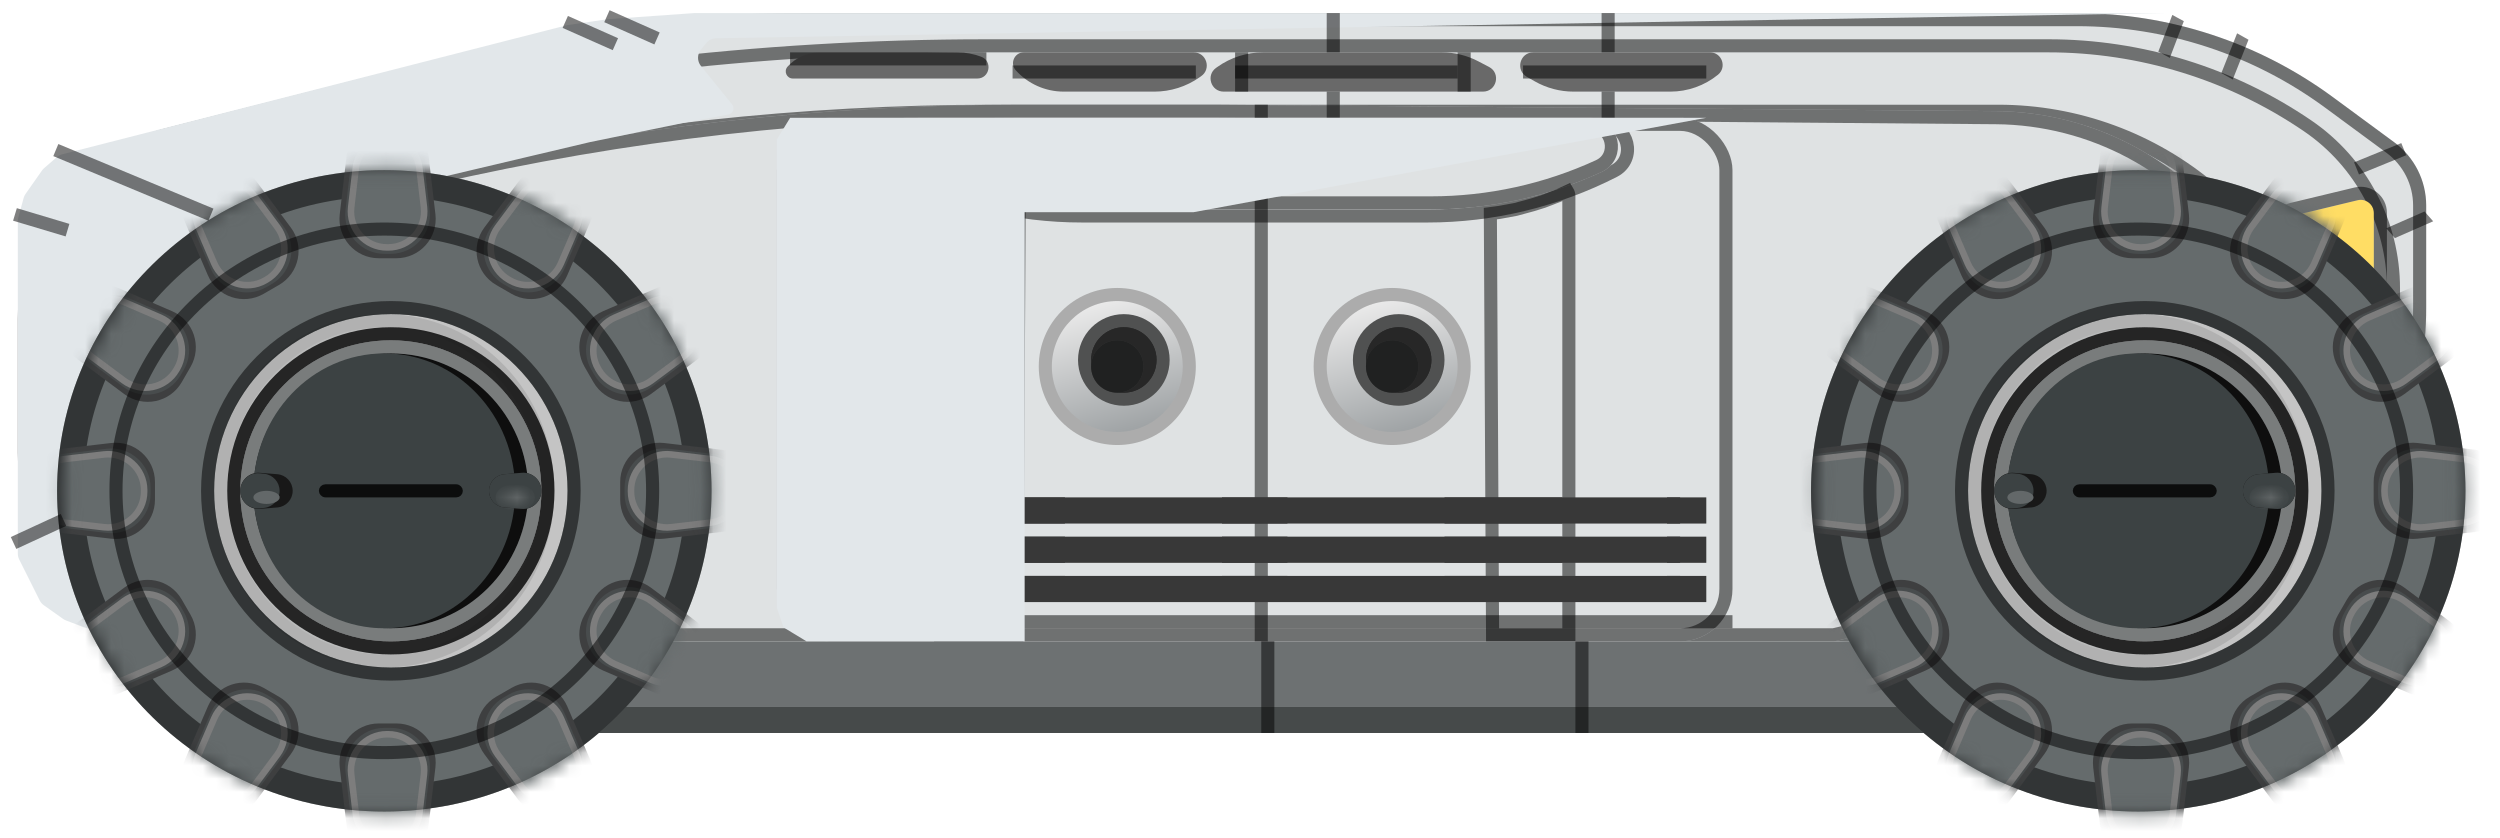 <svg width="191" height="64" viewBox="0 0 191 64" fill="none" xmlns="http://www.w3.org/2000/svg">
<path d="M1.361 24.337C1.361 17.473 6.02 11.485 12.673 9.798L33.808 4.437C42.808 2.155 52.057 1 61.342 1H93.361H158.675C165.713 1 172.568 3.251 178.236 7.423L182.917 10.868C184.454 11.999 185.361 13.793 185.361 15.7V23.483C185.361 37.106 175.726 48.827 162.361 51.463V51.463L155.845 56H93.361H42.548L24.361 51.463L13.458 49.312C6.428 47.925 1.361 41.761 1.361 34.596V24.337Z" fill="#DFE2E3"/>
<path d="M162.264 50.972L162.361 51.463L162.075 51.053L155.688 55.5H93.361H42.609L24.482 50.978L24.47 50.975L24.458 50.972L13.555 48.822C6.759 47.481 1.861 41.522 1.861 34.596V24.337C1.861 17.702 6.365 11.913 12.796 10.282L33.931 4.922C42.891 2.649 52.099 1.5 61.342 1.5H93.361H158.675C165.607 1.5 172.357 3.716 177.94 7.825L182.621 11.271C184.029 12.307 184.861 13.952 184.861 15.7V23.483C184.861 36.867 175.395 48.382 162.264 50.972Z" stroke="black" stroke-opacity="0.5"/>
<rect x="43.361" y="49" width="104" height="7" fill="#464A4A"/>
<path d="M4.361 29.285C4.361 20.211 10.574 12.316 19.395 10.184L23.568 9.175C40.537 5.073 57.932 3 75.389 3H93.861L156.481 3C163.648 3 170.65 5.158 176.573 9.194V9.194C180.82 12.087 183.361 16.893 183.361 22.032V26.185C183.361 37.435 175.351 47.092 164.294 49.171L160.986 49.793L152.137 54H93.861H41.313L26.736 49.793L20.381 48.598C11.091 46.851 4.361 38.738 4.361 29.285V29.285Z" fill="#DFE2E3"/>
<path d="M160.893 49.301L160.83 49.313L160.771 49.341L152.024 53.5H93.861H41.384L26.875 49.312L26.852 49.306L26.828 49.301L20.473 48.107C11.42 46.404 4.861 38.497 4.861 29.285C4.861 20.441 10.916 12.748 19.512 10.67L23.686 9.661C40.616 5.568 57.972 3.5 75.389 3.5H93.861H156.481C163.548 3.5 170.451 5.628 176.292 9.607C180.402 12.407 182.861 17.058 182.861 22.032V26.185C182.861 37.195 175.022 46.645 164.201 48.679L160.893 49.301Z" stroke="black" stroke-opacity="0.5"/>
<rect x="43.361" y="49" width="104" height="5" fill="#6D7172"/>
<path d="M14.361 29.448C14.361 22.001 19.541 15.556 26.814 13.955L32.407 12.724C46.667 9.584 61.227 8 75.829 8H93.361H152.674C158.767 8 164.662 10.164 169.308 14.107V14.107C171.245 15.75 172.361 18.161 172.361 20.7V26.084C172.361 35.536 165.831 43.734 156.619 45.848L142.883 49H93.361H45.489L26.857 44.951C19.563 43.366 14.361 36.912 14.361 29.448V29.448Z" fill="#DFE2E3"/>
<path d="M171.861 20.7V26.084C171.861 35.303 165.492 43.299 156.507 45.361L142.827 48.5H93.361H45.543L26.963 44.462C19.899 42.928 14.861 36.677 14.861 29.448C14.861 22.236 19.878 15.994 26.922 14.443L32.515 13.212C46.74 10.08 61.263 8.5 75.829 8.5H93.361H152.674C158.649 8.5 164.429 10.622 168.985 14.488C170.809 16.036 171.861 18.308 171.861 20.7Z" stroke="black" stroke-opacity="0.5"/>
<path d="M17.361 29.448C17.361 21.984 22.513 15.509 29.786 13.833L32.992 13.094C47.68 9.709 62.705 8 77.778 8H92.83L152.487 8.491C159.986 8.553 166.975 12.296 171.183 18.503V18.503C171.297 18.673 171.346 18.879 171.32 19.082L170.273 27.109C169.084 36.219 162.4 43.653 153.466 45.799L140.139 49H92.83H47.098L29.83 45.072C22.536 43.413 17.361 36.928 17.361 29.448V29.448Z" fill="#DFE2E3"/>
<path d="M170.824 19.017L169.777 27.044C168.615 35.949 162.082 43.215 153.349 45.313L140.08 48.5H92.83H47.154L29.941 44.585C22.875 42.977 17.861 36.694 17.861 29.448C17.861 22.217 22.852 15.944 29.898 14.32L33.105 13.582C47.756 10.205 62.743 8.5 77.778 8.5H92.828H92.83L152.483 8.991C159.818 9.051 166.654 12.712 170.769 18.784C170.815 18.852 170.835 18.935 170.824 19.017Z" stroke="black" stroke-opacity="0.5"/>
<path d="M180.127 15.297L175.228 16.476C174.441 16.665 174.193 17.661 174.799 18.197L179.698 22.53C180.344 23.101 181.361 22.642 181.361 21.781L181.361 16.269C181.361 15.622 180.756 15.146 180.127 15.297Z" fill="#FFDD64"/>
<path d="M180.01 14.811L175.111 15.989C173.931 16.273 173.559 17.768 174.468 18.572L179.367 22.904C180.335 23.761 181.861 23.073 181.861 21.781L181.861 16.269C181.861 15.299 180.953 14.584 180.01 14.811Z" stroke="black" stroke-opacity="0.5"/>
<path d="M55.928 7.975L53.553 5.044C53.254 4.676 53.255 4.148 53.556 3.781L53.96 3.288C54.146 3.061 54.423 2.927 54.716 2.922L165.361 1L53.039 1L46.429 1.466L43.354 1.917L4.755 11.786C4.604 11.825 4.465 11.898 4.347 12L3.37 12.847C3.309 12.901 3.254 12.961 3.207 13.028L1.952 14.815C1.885 14.91 1.836 15.016 1.805 15.127L1.396 16.635C1.373 16.72 1.361 16.808 1.361 16.897V34.453V42.294C1.361 42.45 1.397 42.603 1.466 42.742L3.032 45.872C3.106 46.019 3.214 46.145 3.348 46.24L4.823 47.286C4.892 47.334 4.967 47.374 5.046 47.404L6.439 47.935C6.552 47.978 6.673 48 6.794 48H7.591C7.915 48 8.22 47.843 8.407 47.578L32.04 14.195C32.181 13.997 32.389 13.856 32.626 13.8L45.083 10.855L52.478 9.339L55.643 8.748C55.87 8.706 56.035 8.508 56.035 8.277C56.035 8.167 55.997 8.06 55.928 7.975Z" fill="#E2E7EA" style="mix-blend-mode:multiply"/>
<ellipse cx="29.361" cy="37.5" rx="25" ry="24.5" fill="#656B6C"/>
<path d="M53.361 37.5C53.361 50.46 42.635 61 29.361 61C16.087 61 5.361 50.46 5.361 37.5C5.361 24.54 16.087 14 29.361 14C42.635 14 53.361 24.54 53.361 37.5Z" stroke="black" stroke-opacity="0.5" stroke-width="2"/>
<mask id="mask0_81_430" style="mask-type:alpha" maskUnits="userSpaceOnUse" x="4" y="12" width="51" height="51">
<circle cx="29.611" cy="37.501" r="24.284" fill="#4E4F50" stroke="black"/>
</mask>
<g mask="url(#mask0_81_430)">
<path d="M26.465 12.028C26.642 10.516 27.923 9.377 29.445 9.377H29.777C31.299 9.377 32.579 10.516 32.757 12.028L33.267 16.381C33.475 18.164 32.082 19.73 30.287 19.73H28.935C27.139 19.73 25.746 18.164 25.955 16.381L26.465 12.028Z" fill="#3E3F40"/>
<path d="M26.789 12.674C26.957 11.243 28.17 10.164 29.611 10.164V10.164C31.052 10.164 32.264 11.243 32.432 12.674L32.827 16.044C33.036 17.827 31.643 19.393 29.848 19.393H29.374C27.579 19.393 26.186 17.827 26.394 16.044L26.789 12.674Z" fill="#484C4D"/>
<path d="M32.037 12.813L32.391 15.833C32.583 17.468 31.305 18.903 29.66 18.903H29.562C27.916 18.903 26.639 17.468 26.831 15.833L27.185 12.813C27.329 11.582 28.372 10.655 29.611 10.655C30.85 10.655 31.893 11.582 32.037 12.813Z" fill="#656B6C" stroke="#7D7D7D" stroke-width="0.5"/>
<path d="M32.756 62.974C32.579 64.485 31.299 65.624 29.777 65.624H29.445C27.923 65.624 26.642 64.485 26.465 62.974L25.955 58.621C25.746 56.838 27.139 55.272 28.934 55.272H30.287C32.082 55.272 33.475 56.838 33.267 58.621L32.756 62.974Z" fill="#3E3F40"/>
<path d="M32.432 62.327C32.264 63.758 31.052 64.837 29.611 64.837V64.837C28.17 64.837 26.957 63.758 26.789 62.327L26.394 58.957C26.185 57.174 27.579 55.608 29.374 55.608H29.847C31.643 55.608 33.036 57.174 32.827 58.957L32.432 62.327Z" fill="#484C4D"/>
<path d="M27.185 62.188L26.831 59.168C26.639 57.534 27.916 56.098 29.562 56.098H29.66C31.305 56.098 32.583 57.534 32.391 59.168L32.037 62.188C31.893 63.419 30.85 64.347 29.611 64.347C28.372 64.347 27.329 63.419 27.185 62.188Z" fill="#656B6C" stroke="#7D7D7D" stroke-width="0.5"/>
<path d="M4.138 40.646C2.626 40.469 1.487 39.189 1.487 37.667L1.487 37.335C1.487 35.813 2.626 34.532 4.138 34.355L8.491 33.845C10.274 33.636 11.84 35.029 11.84 36.825L11.84 38.177C11.84 39.972 10.274 41.365 8.491 41.157L4.138 40.646Z" fill="#3E3F40"/>
<path d="M4.785 40.322C3.353 40.154 2.274 38.942 2.274 37.501V37.501C2.274 36.06 3.353 34.847 4.785 34.679L8.154 34.284C9.937 34.075 11.504 35.469 11.504 37.264L11.504 37.737C11.504 39.533 9.937 40.926 8.154 40.717L4.785 40.322Z" fill="#484C4D"/>
<path d="M4.923 35.074L7.943 34.721C9.578 34.529 11.013 35.806 11.013 37.452L11.013 37.55C11.013 39.195 9.578 40.472 7.943 40.281L4.923 39.927C3.692 39.783 2.765 38.74 2.765 37.501C2.765 36.261 3.692 35.219 4.923 35.074Z" fill="#656B6C" stroke="#7D7D7D" stroke-width="0.5"/>
<path d="M55.084 34.355C56.595 34.532 57.735 35.813 57.735 37.335L57.735 37.667C57.735 39.188 56.595 40.469 55.084 40.646L50.731 41.157C48.948 41.365 47.382 39.972 47.382 38.177L47.382 36.825C47.382 35.029 48.948 33.636 50.731 33.845L55.084 34.355Z" fill="#3E3F40"/>
<path d="M54.437 34.679C55.868 34.847 56.947 36.06 56.947 37.501V37.501C56.947 38.942 55.868 40.154 54.437 40.322L51.067 40.717C49.284 40.926 47.718 39.533 47.718 37.737L47.718 37.264C47.718 35.469 49.284 34.075 51.067 34.284L54.437 34.679Z" fill="#484C4D"/>
<path d="M54.298 39.927L51.278 40.281C49.644 40.472 48.208 39.195 48.208 37.55L48.208 37.452C48.208 35.806 49.644 34.529 51.278 34.721L54.298 35.074C55.529 35.219 56.457 36.261 56.457 37.501C56.457 38.74 55.529 39.783 54.298 39.927Z" fill="#656B6C" stroke="#7D7D7D" stroke-width="0.5"/>
<path d="M14.15 17.013C13.548 15.616 14.087 13.989 15.405 13.228L15.693 13.062C17.011 12.301 18.689 12.647 19.599 13.868L22.217 17.382C23.289 18.822 22.866 20.875 21.311 21.773L20.14 22.449C18.585 23.346 16.595 22.687 15.885 21.038L14.15 17.013Z" fill="#3E3F40"/>
<path d="M14.754 17.411C14.184 16.088 14.695 14.547 15.943 13.827V13.827C17.191 13.106 18.78 13.434 19.641 14.59L21.668 17.311C22.741 18.75 22.317 20.803 20.762 21.701L20.352 21.938C18.797 22.835 16.808 22.176 16.097 20.527L14.754 17.411Z" fill="#484C4D"/>
<path d="M19.368 14.907L21.185 17.346C22.168 18.666 21.779 20.547 20.354 21.37L20.27 21.419C18.845 22.242 17.021 21.637 16.369 20.126L15.166 17.334C14.675 16.196 15.115 14.871 16.188 14.251C17.261 13.632 18.628 13.914 19.368 14.907Z" fill="#656B6C" stroke="#7D7D7D" stroke-width="0.5"/>
<path d="M45.071 57.988C45.674 59.386 45.134 61.013 43.816 61.773L43.529 61.94C42.211 62.7 40.532 62.354 39.623 61.134L37.005 57.619C35.932 56.179 36.356 54.126 37.91 53.229L39.082 52.553C40.636 51.655 42.626 52.315 43.337 53.963L45.071 57.988Z" fill="#3E3F40"/>
<path d="M44.467 57.59C45.038 58.913 44.527 60.454 43.279 61.175V61.175C42.031 61.895 40.441 61.567 39.581 60.412L37.554 57.691C36.481 56.251 36.905 54.198 38.459 53.3L38.87 53.064C40.424 52.166 42.414 52.826 43.124 54.474L44.467 57.59Z" fill="#484C4D"/>
<path d="M39.853 60.094L38.037 57.656C37.054 56.336 37.442 54.454 38.867 53.631L38.952 53.582C40.377 52.759 42.201 53.364 42.852 54.875L44.056 57.668C44.546 58.806 44.107 60.131 43.034 60.75C41.961 61.37 40.593 61.088 39.853 60.094Z" fill="#656B6C" stroke="#7D7D7D" stroke-width="0.5"/>
<path d="M9.123 52.961C7.726 53.564 6.099 53.024 5.338 51.706L5.172 51.419C4.411 50.101 4.757 48.422 5.978 47.513L9.492 44.895C10.932 43.822 12.985 44.246 13.883 45.8L14.559 46.972C15.457 48.526 14.797 50.516 13.148 51.227L9.123 52.961Z" fill="#3E3F40"/>
<path d="M9.521 52.357C8.198 52.928 6.657 52.417 5.937 51.169V51.169C5.216 49.921 5.544 48.331 6.7 47.47L9.421 45.444C10.861 44.371 12.913 44.795 13.811 46.349L14.048 46.759C14.945 48.314 14.286 50.304 12.637 51.014L9.521 52.357Z" fill="#484C4D"/>
<path d="M7.018 47.743L9.456 45.927C10.776 44.944 12.658 45.332 13.481 46.757L13.53 46.842C14.352 48.267 13.748 50.091 12.236 50.742L9.444 51.946C8.306 52.436 6.981 51.997 6.362 50.924C5.742 49.851 6.024 48.484 7.018 47.743Z" fill="#656B6C" stroke="#7D7D7D" stroke-width="0.5"/>
<path d="M50.098 22.04C51.495 21.438 53.123 21.977 53.883 23.295L54.05 23.583C54.81 24.901 54.464 26.579 53.244 27.488L49.729 30.107C48.289 31.179 46.236 30.756 45.339 29.201L44.663 28.03C43.765 26.475 44.425 24.485 46.073 23.775L50.098 22.04Z" fill="#3E3F40"/>
<path d="M49.7 22.644C51.024 22.074 52.564 22.584 53.285 23.832V23.832C54.005 25.08 53.677 26.67 52.522 27.531L49.801 29.558C48.361 30.63 46.308 30.207 45.411 28.652L45.174 28.242C44.276 26.687 44.936 24.698 46.585 23.987L49.7 22.644Z" fill="#484C4D"/>
<path d="M52.204 27.258L49.766 29.075C48.446 30.058 46.564 29.669 45.741 28.244L45.692 28.16C44.87 26.734 45.474 24.91 46.986 24.259L49.778 23.056C50.916 22.565 52.241 23.004 52.86 24.078C53.48 25.151 53.198 26.518 52.204 27.258Z" fill="#656B6C" stroke="#7D7D7D" stroke-width="0.5"/>
<path d="M5.978 27.488C4.758 26.579 4.411 24.901 5.172 23.583L5.338 23.295C6.099 21.977 7.726 21.438 9.124 22.04L13.148 23.775C14.797 24.485 15.457 26.475 14.559 28.03L13.883 29.201C12.985 30.756 10.932 31.179 9.493 30.107L5.978 27.488Z" fill="#3E3F40"/>
<path d="M6.7 27.531C5.544 26.67 5.216 25.08 5.937 23.832V23.832C6.657 22.585 8.198 22.074 9.521 22.644L12.637 23.987C14.286 24.698 14.945 26.687 14.048 28.242L13.811 28.652C12.913 30.207 10.86 30.63 9.421 29.558L6.7 27.531Z" fill="#484C4D"/>
<path d="M9.444 23.056L12.236 24.259C13.747 24.91 14.352 26.734 13.529 28.16L13.48 28.244C12.658 29.669 10.776 30.058 9.456 29.075L7.018 27.258C6.024 26.518 5.742 25.151 6.361 24.078C6.981 23.004 8.306 22.565 9.444 23.056Z" fill="#656B6C" stroke="#7D7D7D" stroke-width="0.5"/>
<path d="M53.244 47.513C54.464 48.422 54.81 50.101 54.05 51.419L53.883 51.706C53.123 53.024 51.496 53.564 50.098 52.961L46.073 51.227C44.425 50.516 43.765 48.526 44.663 46.972L45.339 45.8C46.236 44.246 48.289 43.822 49.729 44.895L53.244 47.513Z" fill="#3E3F40"/>
<path d="M52.522 47.47C53.677 48.331 54.005 49.921 53.285 51.169V51.169C52.564 52.417 51.023 52.928 49.7 52.357L46.584 51.014C44.936 50.304 44.276 48.314 45.174 46.759L45.41 46.349C46.308 44.795 48.361 44.371 49.801 45.444L52.522 47.47Z" fill="#484C4D"/>
<path d="M49.778 51.946L46.986 50.742C45.474 50.091 44.87 48.267 45.692 46.842L45.741 46.757C46.564 45.332 48.446 44.944 49.766 45.927L52.204 47.743C53.198 48.484 53.48 49.851 52.86 50.924C52.241 51.997 50.916 52.436 49.778 51.946Z" fill="#656B6C" stroke="#7D7D7D" stroke-width="0.5"/>
<path d="M19.599 61.134C18.69 62.354 17.011 62.7 15.693 61.94L15.405 61.773C14.087 61.013 13.548 59.386 14.15 57.988L15.885 53.963C16.596 52.315 18.585 51.655 20.14 52.553L21.311 53.229C22.866 54.126 23.289 56.179 22.217 57.619L19.599 61.134Z" fill="#3E3F40"/>
<path d="M19.641 60.412C18.78 61.567 17.191 61.895 15.943 61.175V61.175C14.695 60.454 14.184 58.913 14.754 57.59L16.097 54.474C16.808 52.826 18.797 52.166 20.352 53.064L20.762 53.3C22.317 54.198 22.74 56.251 21.668 57.691L19.641 60.412Z" fill="#484C4D"/>
<path d="M15.166 57.668L16.369 54.875C17.021 53.364 18.845 52.759 20.27 53.582L20.354 53.631C21.78 54.454 22.168 56.336 21.185 57.656L19.368 60.094C18.628 61.088 17.261 61.37 16.188 60.75C15.115 60.131 14.675 58.806 15.166 57.668Z" fill="#656B6C" stroke="#7D7D7D" stroke-width="0.5"/>
<path d="M39.623 13.868C40.532 12.647 42.211 12.301 43.529 13.062L43.816 13.228C45.134 13.989 45.674 15.616 45.072 17.013L43.337 21.038C42.626 22.687 40.636 23.346 39.082 22.449L37.911 21.773C36.356 20.875 35.932 18.822 37.005 17.382L39.623 13.868Z" fill="#3E3F40"/>
<path d="M39.58 14.59C40.441 13.434 42.031 13.106 43.279 13.827V13.827C44.527 14.547 45.038 16.088 44.467 17.411L43.124 20.527C42.414 22.176 40.424 22.835 38.869 21.938L38.459 21.701C36.905 20.803 36.481 18.75 37.553 17.311L39.58 14.59Z" fill="#484C4D"/>
<path d="M44.056 17.334L42.852 20.126C42.201 21.637 40.377 22.242 38.952 21.419L38.867 21.37C37.442 20.547 37.054 18.666 38.037 17.346L39.853 14.907C40.594 13.914 41.961 13.632 43.034 14.251C44.107 14.871 44.546 16.196 44.056 17.334Z" fill="#656B6C" stroke="#7D7D7D" stroke-width="0.5"/>
</g>
<circle cx="29.861" cy="37.5" r="13.5" fill="#C4C4C4"/>
<circle cx="29.861" cy="37.5" r="14" stroke="black" stroke-opacity="0.5"/>
<ellipse cx="29.361" cy="37.5" rx="12" ry="12.5" fill="#B9BABA"/>
<path d="M29.361 50.5C36.283 50.5 41.861 44.66 41.861 37.5C41.861 30.34 36.283 24.5 29.361 24.5C22.438 24.5 16.861 30.34 16.861 37.5C16.861 44.66 22.438 50.5 29.361 50.5Z" stroke="black" stroke-opacity="0.1"/>
<circle cx="29.861" cy="37.5" r="11.5" fill="#3C4243"/>
<circle cx="29.861" cy="37.5" r="12" stroke="black" stroke-opacity="0.8"/>
<circle cx="29.861" cy="37.5" r="10.5" fill="#0E0E0E"/>
<circle cx="29.861" cy="37.5" r="11" stroke="#B6B6B6" stroke-opacity="0.5"/>
<ellipse cx="29.361" cy="37.5" rx="10" ry="10.5" fill="#3C4243"/>
<path d="M49.861 37.5C49.861 48.534 40.694 57.5 29.361 57.5C18.028 57.5 8.861 48.534 8.861 37.5C8.861 26.466 18.028 17.5 29.361 17.5C40.694 17.5 49.861 26.466 49.861 37.5Z" stroke="black" stroke-opacity="0.5"/>
<rect x="24.361" y="37" width="11" height="1" rx="0.5" fill="#3C4243"/>
<rect x="24.611" y="37.25" width="10.5" height="0.5" rx="0.25" stroke="black" stroke-opacity="0.8" stroke-width="0.5"/>
<g filter="url(#filter0_d_81_430)">
<path d="M18.361 37.5C18.361 36.692 19.051 36.056 19.856 36.122L21.19 36.23C21.852 36.284 22.361 36.836 22.361 37.5V37.5C22.361 38.164 21.852 38.716 21.19 38.77L19.856 38.878C19.051 38.944 18.361 38.308 18.361 37.5V37.5Z" fill="#181818"/>
</g>
<g filter="url(#filter1_d_81_430)">
<path d="M18.361 37.5C18.361 36.699 19.056 36.075 19.852 36.162L20.193 36.199C20.857 36.271 21.361 36.832 21.361 37.5V37.5C21.361 38.168 20.857 38.729 20.193 38.801L19.852 38.838C19.056 38.925 18.361 38.301 18.361 37.5V37.5Z" fill="#3C4243"/>
</g>
<g filter="url(#filter2_d_81_430)">
<ellipse cx="20.361" cy="37.5" rx="1" ry="0.5" fill="#3C4243"/>
<path d="M21.111 37.5L21.111 37.501C21.11 37.502 21.11 37.504 21.109 37.506C21.107 37.511 21.102 37.52 21.091 37.533C21.069 37.56 21.026 37.595 20.956 37.63C20.817 37.7 20.607 37.75 20.361 37.75C20.115 37.75 19.905 37.7 19.765 37.63C19.696 37.595 19.653 37.56 19.63 37.533C19.619 37.52 19.614 37.511 19.613 37.506C19.611 37.504 19.611 37.502 19.611 37.501L19.611 37.5L19.611 37.499C19.611 37.498 19.611 37.496 19.613 37.494C19.614 37.489 19.619 37.48 19.63 37.467C19.653 37.44 19.696 37.405 19.765 37.37C19.905 37.3 20.115 37.25 20.361 37.25C20.607 37.25 20.817 37.3 20.956 37.37C21.026 37.405 21.069 37.44 21.091 37.467C21.102 37.48 21.107 37.489 21.109 37.494C21.11 37.496 21.11 37.498 21.111 37.499L21.111 37.5Z" stroke="#FEFEFE" stroke-opacity="0.2" stroke-width="0.5"/>
</g>
<g filter="url(#filter3_d_81_430)">
<path d="M41.361 37.5C41.361 38.308 40.671 38.944 39.866 38.878L38.532 38.77C37.87 38.716 37.361 38.164 37.361 37.5V37.5C37.361 36.836 37.87 36.284 38.532 36.23L39.866 36.122C40.671 36.056 41.361 36.692 41.361 37.5V37.5Z" fill="#181818"/>
</g>
<g filter="url(#filter4_d_81_430)">
<path d="M41.361 37.5C41.361 38.308 40.671 38.944 39.866 38.878L38.532 38.77C37.87 38.716 37.361 38.164 37.361 37.5V37.5C37.361 36.836 37.87 36.284 38.532 36.23L39.866 36.122C40.671 36.056 41.361 36.692 41.361 37.5V37.5Z" fill="#3C4243"/>
</g>
<g filter="url(#filter5_d_81_430)">
<mask id="path-71-inside-1_81_430" fill="white">
<ellipse cx="39.361" cy="37.5" rx="1" ry="0.5" transform="rotate(-180 39.361 37.5)"/>
</mask>
<ellipse cx="39.361" cy="37.5" rx="1" ry="0.5" transform="rotate(-180 39.361 37.5)" fill="#3C4243"/>
<path d="M38.861 37.5C38.861 37.574 38.829 37.619 38.821 37.628C38.816 37.634 38.828 37.618 38.877 37.594C38.975 37.545 39.145 37.5 39.361 37.5L39.361 36.5C39.024 36.5 38.694 36.567 38.43 36.699C38.196 36.816 37.861 37.071 37.861 37.5L38.861 37.5ZM39.361 37.5C39.576 37.5 39.746 37.545 39.844 37.594C39.893 37.618 39.906 37.634 39.901 37.628C39.893 37.619 39.861 37.574 39.861 37.5L40.861 37.5C40.861 37.071 40.526 36.816 40.292 36.699C40.028 36.567 39.698 36.5 39.361 36.5L39.361 37.5ZM39.861 37.5C39.861 37.426 39.893 37.381 39.901 37.372C39.906 37.366 39.893 37.382 39.844 37.406C39.746 37.455 39.576 37.5 39.361 37.5L39.361 38.5C39.698 38.5 40.028 38.433 40.292 38.301C40.526 38.184 40.861 37.929 40.861 37.5L39.861 37.5ZM39.361 37.5C39.145 37.5 38.975 37.455 38.877 37.406C38.828 37.382 38.816 37.366 38.821 37.372C38.829 37.381 38.861 37.426 38.861 37.5L37.861 37.5C37.861 37.929 38.196 38.184 38.43 38.301C38.694 38.433 39.024 38.5 39.361 38.5L39.361 37.5Z" fill="#FEFEFE" fill-opacity="0.2" mask="url(#path-71-inside-1_81_430)"/>
</g>
<ellipse cx="163.361" cy="37.5" rx="25" ry="24.5" fill="#656B6C"/>
<path d="M187.361 37.5C187.361 50.46 176.635 61 163.361 61C150.087 61 139.361 50.46 139.361 37.5C139.361 24.54 150.087 14 163.361 14C176.635 14 187.361 24.54 187.361 37.5Z" stroke="black" stroke-opacity="0.5" stroke-width="2"/>
<mask id="mask1_81_430" style="mask-type:alpha" maskUnits="userSpaceOnUse" x="138" y="12" width="51" height="51">
<circle cx="163.576" cy="37.501" r="24.284" fill="#4E4F50" stroke="black"/>
</mask>
<g mask="url(#mask1_81_430)">
<path d="M160.431 12.028C160.608 10.516 161.888 9.377 163.41 9.377H163.742C165.264 9.377 166.545 10.516 166.722 12.028L167.232 16.381C167.441 18.164 166.048 19.73 164.253 19.73H162.9C161.105 19.73 159.712 18.164 159.921 16.381L160.431 12.028Z" fill="#3E3F40"/>
<path d="M160.755 12.674C160.923 11.243 162.135 10.164 163.576 10.164V10.164C165.017 10.164 166.23 11.243 166.398 12.674L166.793 16.044C167.002 17.827 165.608 19.393 163.813 19.393H163.34C161.544 19.393 160.151 17.827 160.36 16.044L160.755 12.674Z" fill="#484C4D"/>
<path d="M166.003 12.813L166.357 15.833C166.548 17.468 165.271 18.903 163.625 18.903H163.528C161.882 18.903 160.605 17.468 160.796 15.833L161.15 12.813C161.294 11.582 162.337 10.655 163.576 10.655C164.816 10.655 165.859 11.582 166.003 12.813Z" fill="#656B6C" stroke="#7D7D7D" stroke-width="0.5"/>
<path d="M166.722 62.974C166.545 64.485 165.264 65.624 163.742 65.624H163.41C161.888 65.624 160.608 64.485 160.431 62.974L159.92 58.621C159.712 56.838 161.105 55.272 162.9 55.272H164.252C166.048 55.272 167.441 56.838 167.232 58.621L166.722 62.974Z" fill="#3E3F40"/>
<path d="M166.398 62.327C166.23 63.758 165.017 64.837 163.576 64.837V64.837C162.135 64.837 160.923 63.758 160.755 62.327L160.36 58.957C160.151 57.174 161.544 55.608 163.34 55.608H163.813C165.608 55.608 167.002 57.174 166.793 58.957L166.398 62.327Z" fill="#484C4D"/>
<path d="M161.15 62.188L160.796 59.168C160.605 57.534 161.882 56.098 163.528 56.098H163.625C165.271 56.098 166.548 57.534 166.357 59.168L166.003 62.188C165.859 63.419 164.816 64.347 163.577 64.347C162.337 64.347 161.295 63.419 161.15 62.188Z" fill="#656B6C" stroke="#7D7D7D" stroke-width="0.5"/>
<path d="M138.103 40.646C136.592 40.469 135.453 39.189 135.453 37.667L135.453 37.335C135.453 35.813 136.592 34.532 138.103 34.355L142.456 33.845C144.239 33.636 145.806 35.029 145.806 36.825L145.806 38.177C145.806 39.972 144.239 41.365 142.456 41.157L138.103 40.646Z" fill="#3E3F40"/>
<path d="M138.75 40.322C137.319 40.154 136.24 38.942 136.24 37.501V37.501C136.24 36.06 137.319 34.847 138.75 34.679L142.12 34.284C143.903 34.075 145.469 35.469 145.469 37.264L145.469 37.737C145.469 39.533 143.903 40.926 142.12 40.717L138.75 40.322Z" fill="#484C4D"/>
<path d="M138.889 35.074L141.909 34.721C143.543 34.529 144.979 35.806 144.979 37.452L144.979 37.55C144.979 39.195 143.543 40.472 141.909 40.281L138.889 39.927C137.658 39.783 136.73 38.74 136.73 37.501C136.73 36.261 137.658 35.219 138.889 35.074Z" fill="#656B6C" stroke="#7D7D7D" stroke-width="0.5"/>
<path d="M189.049 34.355C190.561 34.532 191.7 35.813 191.7 37.335L191.7 37.667C191.7 39.188 190.561 40.469 189.049 40.646L184.696 41.157C182.913 41.365 181.347 39.972 181.347 38.177L181.347 36.825C181.347 35.029 182.913 33.636 184.696 33.845L189.049 34.355Z" fill="#3E3F40"/>
<path d="M188.402 34.679C189.834 34.847 190.913 36.06 190.913 37.501V37.501C190.913 38.942 189.834 40.154 188.402 40.322L185.033 40.717C183.25 40.926 181.684 39.533 181.684 37.737L181.684 37.264C181.684 35.469 183.25 34.075 185.033 34.284L188.402 34.679Z" fill="#484C4D"/>
<path d="M188.264 39.927L185.244 40.281C183.61 40.472 182.174 39.195 182.174 37.55L182.174 37.452C182.174 35.806 183.61 34.529 185.244 34.721L188.264 35.074C189.495 35.219 190.423 36.261 190.423 37.501C190.423 38.74 189.495 39.783 188.264 39.927Z" fill="#656B6C" stroke="#7D7D7D" stroke-width="0.5"/>
<path d="M148.116 17.013C147.513 15.616 148.053 13.989 149.371 13.228L149.658 13.062C150.976 12.301 152.655 12.647 153.564 13.868L156.182 17.382C157.255 18.822 156.831 20.875 155.277 21.773L154.105 22.449C152.551 23.346 150.561 22.687 149.85 21.038L148.116 17.013Z" fill="#3E3F40"/>
<path d="M148.72 17.411C148.15 16.088 148.66 14.547 149.908 13.827V13.827C151.156 13.106 152.746 13.434 153.607 14.59L155.634 17.311C156.706 18.75 156.283 20.803 154.728 21.701L154.318 21.938C152.763 22.835 150.773 22.176 150.063 20.527L148.72 17.411Z" fill="#484C4D"/>
<path d="M153.334 14.907L155.15 17.346C156.133 18.666 155.745 20.547 154.32 21.37L154.235 21.419C152.81 22.242 150.986 21.637 150.335 20.126L149.131 17.334C148.641 16.196 149.08 14.871 150.153 14.251C151.226 13.632 152.594 13.914 153.334 14.907Z" fill="#656B6C" stroke="#7D7D7D" stroke-width="0.5"/>
<path d="M179.037 57.988C179.639 59.386 179.1 61.013 177.782 61.773L177.494 61.94C176.176 62.7 174.498 62.354 173.588 61.134L170.97 57.619C169.898 56.179 170.321 54.126 171.876 53.229L173.047 52.553C174.602 51.655 176.592 52.315 177.302 53.963L179.037 57.988Z" fill="#3E3F40"/>
<path d="M178.433 57.59C179.003 58.913 178.493 60.454 177.245 61.175V61.175C175.997 61.895 174.407 61.567 173.546 60.412L171.519 57.691C170.447 56.251 170.87 54.198 172.425 53.3L172.835 53.064C174.39 52.166 176.379 52.826 177.09 54.474L178.433 57.59Z" fill="#484C4D"/>
<path d="M173.819 60.094L172.002 57.656C171.019 56.336 171.407 54.454 172.833 53.631L172.917 53.582C174.342 52.759 176.166 53.364 176.818 54.875L178.021 57.668C178.512 58.806 178.072 60.131 176.999 60.75C175.926 61.37 174.559 61.088 173.819 60.094Z" fill="#656B6C" stroke="#7D7D7D" stroke-width="0.5"/>
<path d="M143.089 52.961C141.692 53.564 140.064 53.024 139.304 51.706L139.137 51.419C138.377 50.101 138.723 48.422 139.943 47.513L143.458 44.895C144.898 43.822 146.951 44.246 147.848 45.8L148.524 46.972C149.422 48.526 148.762 50.516 147.114 51.227L143.089 52.961Z" fill="#3E3F40"/>
<path d="M143.487 52.357C142.164 52.928 140.623 52.417 139.902 51.169V51.169C139.182 49.921 139.51 48.331 140.665 47.47L143.386 45.444C144.826 44.371 146.879 44.795 147.777 46.349L148.013 46.759C148.911 48.314 148.251 50.304 146.603 51.014L143.487 52.357Z" fill="#484C4D"/>
<path d="M140.983 47.743L143.422 45.927C144.741 44.944 146.623 45.332 147.446 46.757L147.495 46.842C148.318 48.267 147.713 50.091 146.202 50.742L143.41 51.946C142.272 52.436 140.947 51.997 140.327 50.924C139.707 49.851 139.99 48.484 140.983 47.743Z" fill="#656B6C" stroke="#7D7D7D" stroke-width="0.5"/>
<path d="M184.064 22.04C185.461 21.438 187.088 21.977 187.849 23.295L188.015 23.583C188.776 24.901 188.43 26.579 187.209 27.488L183.695 30.107C182.255 31.179 180.202 30.756 179.304 29.201L178.628 28.03C177.73 26.475 178.39 24.485 180.039 23.775L184.064 22.04Z" fill="#3E3F40"/>
<path d="M183.666 22.644C184.989 22.074 186.53 22.584 187.25 23.832V23.832C187.971 25.08 187.643 26.67 186.487 27.531L183.766 29.558C182.327 30.63 180.274 30.207 179.376 28.652L179.139 28.242C178.242 26.687 178.902 24.698 180.55 23.987L183.666 22.644Z" fill="#484C4D"/>
<path d="M186.17 27.258L183.731 29.075C182.412 30.058 180.53 29.669 179.707 28.244L179.658 28.16C178.835 26.734 179.44 24.91 180.951 24.259L183.743 23.056C184.881 22.565 186.206 23.004 186.826 24.078C187.446 25.151 187.164 26.518 186.17 27.258Z" fill="#656B6C" stroke="#7D7D7D" stroke-width="0.5"/>
<path d="M139.944 27.488C138.723 26.579 138.377 24.901 139.138 23.583L139.304 23.295C140.065 21.977 141.692 21.438 143.089 22.04L147.114 23.775C148.763 24.485 149.422 26.475 148.525 28.03L147.848 29.201C146.951 30.756 144.898 31.179 143.458 30.107L139.944 27.488Z" fill="#3E3F40"/>
<path d="M140.665 27.531C139.51 26.67 139.182 25.08 139.902 23.832V23.832C140.623 22.585 142.164 22.074 143.487 22.644L146.603 23.987C148.251 24.698 148.911 26.687 148.013 28.242L147.777 28.652C146.879 30.207 144.826 30.63 143.386 29.558L140.665 27.531Z" fill="#484C4D"/>
<path d="M143.409 23.056L146.202 24.259C147.713 24.91 148.318 26.734 147.495 28.16L147.446 28.244C146.623 29.669 144.741 30.058 143.422 29.075L140.983 27.258C139.989 26.518 139.707 25.151 140.327 24.078C140.946 23.004 142.271 22.565 143.409 23.056Z" fill="#656B6C" stroke="#7D7D7D" stroke-width="0.5"/>
<path d="M187.209 47.513C188.43 48.422 188.776 50.101 188.015 51.419L187.849 51.706C187.088 53.024 185.461 53.564 184.064 52.961L180.039 51.227C178.39 50.516 177.731 48.526 178.628 46.972L179.304 45.8C180.202 44.246 182.255 43.822 183.695 44.895L187.209 47.513Z" fill="#3E3F40"/>
<path d="M186.487 47.47C187.643 48.331 187.971 49.921 187.25 51.169V51.169C186.53 52.417 184.989 52.928 183.666 52.357L180.55 51.014C178.901 50.304 178.242 48.314 179.139 46.759L179.376 46.349C180.274 44.795 182.327 44.371 183.766 45.444L186.487 47.47Z" fill="#484C4D"/>
<path d="M183.743 51.946L180.951 50.742C179.44 50.091 178.835 48.267 179.658 46.842L179.707 46.757C180.53 45.332 182.412 44.944 183.731 45.927L186.17 47.743C187.163 48.484 187.446 49.851 186.826 50.924C186.206 51.997 184.881 52.436 183.743 51.946Z" fill="#656B6C" stroke="#7D7D7D" stroke-width="0.5"/>
<path d="M153.564 61.134C152.655 62.354 150.976 62.7 149.658 61.94L149.371 61.773C148.053 61.013 147.513 59.386 148.116 57.988L149.85 53.963C150.561 52.315 152.551 51.655 154.105 52.553L155.277 53.229C156.831 54.126 157.255 56.179 156.183 57.619L153.564 61.134Z" fill="#3E3F40"/>
<path d="M153.607 60.412C152.746 61.567 151.156 61.895 149.908 61.175V61.175C148.66 60.454 148.149 58.913 148.72 57.59L150.063 54.474C150.773 52.826 152.763 52.166 154.318 53.064L154.728 53.3C156.282 54.198 156.706 56.251 155.634 57.691L153.607 60.412Z" fill="#484C4D"/>
<path d="M149.131 57.668L150.335 54.875C150.986 53.364 152.81 52.759 154.235 53.582L154.32 53.631C155.745 54.454 156.133 56.336 155.15 57.656L153.334 60.094C152.594 61.088 151.226 61.37 150.153 60.75C149.08 60.131 148.641 58.806 149.131 57.668Z" fill="#656B6C" stroke="#7D7D7D" stroke-width="0.5"/>
<path d="M173.589 13.868C174.498 12.647 176.176 12.301 177.494 13.062L177.782 13.228C179.1 13.989 179.639 15.616 179.037 17.013L177.302 21.038C176.592 22.687 174.602 23.346 173.047 22.449L171.876 21.773C170.321 20.875 169.898 18.822 170.97 17.382L173.589 13.868Z" fill="#3E3F40"/>
<path d="M173.546 14.59C174.407 13.434 175.997 13.106 177.244 13.827V13.827C178.492 14.547 179.003 16.088 178.433 17.411L177.09 20.527C176.379 22.176 174.39 22.835 172.835 21.938L172.425 21.701C170.87 20.803 170.447 18.75 171.519 17.311L173.546 14.59Z" fill="#484C4D"/>
<path d="M178.021 17.334L176.818 20.126C176.167 21.637 174.343 22.242 172.917 21.419L172.833 21.37C171.408 20.547 171.019 18.666 172.002 17.346L173.819 14.907C174.559 13.914 175.926 13.632 176.999 14.251C178.073 14.871 178.512 16.196 178.021 17.334Z" fill="#656B6C" stroke="#7D7D7D" stroke-width="0.5"/>
</g>
<circle cx="163.861" cy="37.5" r="13.5" fill="#C4C4C4"/>
<circle cx="163.861" cy="37.5" r="14" stroke="black" stroke-opacity="0.5"/>
<ellipse cx="163.361" cy="37.5" rx="12" ry="12.5" fill="#B9BABA"/>
<path d="M163.361 50.5C170.283 50.5 175.861 44.66 175.861 37.5C175.861 30.34 170.283 24.5 163.361 24.5C156.438 24.5 150.861 30.34 150.861 37.5C150.861 44.66 156.438 50.5 163.361 50.5Z" stroke="black" stroke-opacity="0.1"/>
<circle cx="163.861" cy="37.5" r="11.5" fill="#3C4243"/>
<circle cx="163.861" cy="37.5" r="12" stroke="black" stroke-opacity="0.8"/>
<circle cx="163.861" cy="37.5" r="10.5" fill="#0E0E0E"/>
<circle cx="163.861" cy="37.5" r="11" stroke="#B6B6B6" stroke-opacity="0.5"/>
<ellipse cx="163.361" cy="37.5" rx="10" ry="10.5" fill="#3C4243"/>
<path d="M183.861 37.5C183.861 48.534 174.694 57.5 163.361 57.5C152.028 57.5 142.861 48.534 142.861 37.5C142.861 26.466 152.028 17.5 163.361 17.5C174.694 17.5 183.861 26.466 183.861 37.5Z" stroke="black" stroke-opacity="0.5"/>
<rect x="158.361" y="37" width="11" height="1" rx="0.5" fill="#3C4243"/>
<rect x="158.611" y="37.25" width="10.5" height="0.5" rx="0.25" stroke="black" stroke-opacity="0.8" stroke-width="0.5"/>
<g filter="url(#filter6_d_81_430)">
<path d="M152.361 37.5C152.361 36.692 153.051 36.056 153.856 36.122L155.19 36.23C155.851 36.284 156.361 36.836 156.361 37.5V37.5C156.361 38.164 155.851 38.716 155.19 38.77L153.856 38.878C153.051 38.944 152.361 38.308 152.361 37.5V37.5Z" fill="#181818"/>
</g>
<g filter="url(#filter7_d_81_430)">
<path d="M152.361 37.5C152.361 36.699 153.056 36.075 153.852 36.162L154.193 36.199C154.857 36.271 155.361 36.832 155.361 37.5V37.5C155.361 38.168 154.857 38.729 154.193 38.801L153.852 38.838C153.056 38.925 152.361 38.301 152.361 37.5V37.5Z" fill="#3C4243"/>
</g>
<g filter="url(#filter8_d_81_430)">
<ellipse cx="154.361" cy="37.5" rx="1" ry="0.5" fill="#3C4243"/>
<path d="M155.111 37.5L155.111 37.501C155.111 37.502 155.11 37.504 155.109 37.506C155.107 37.511 155.102 37.52 155.091 37.533C155.069 37.56 155.026 37.595 154.956 37.63C154.817 37.7 154.607 37.75 154.361 37.75C154.115 37.75 153.905 37.7 153.766 37.63C153.696 37.595 153.653 37.56 153.63 37.533C153.619 37.52 153.615 37.511 153.613 37.506C153.612 37.504 153.611 37.502 153.611 37.501L153.611 37.5L153.611 37.499C153.611 37.498 153.612 37.496 153.613 37.494C153.615 37.489 153.619 37.48 153.63 37.467C153.653 37.44 153.696 37.405 153.766 37.37C153.905 37.3 154.115 37.25 154.361 37.25C154.607 37.25 154.817 37.3 154.956 37.37C155.026 37.405 155.069 37.44 155.091 37.467C155.102 37.48 155.107 37.489 155.109 37.494C155.11 37.496 155.111 37.498 155.111 37.499L155.111 37.5Z" stroke="#FEFEFE" stroke-opacity="0.2" stroke-width="0.5"/>
</g>
<g filter="url(#filter9_d_81_430)">
<path d="M175.361 37.5C175.361 38.308 174.671 38.944 173.866 38.878L172.532 38.77C171.87 38.716 171.361 38.164 171.361 37.5V37.5C171.361 36.836 171.87 36.284 172.532 36.23L173.866 36.122C174.671 36.056 175.361 36.692 175.361 37.5V37.5Z" fill="#181818"/>
</g>
<g filter="url(#filter10_d_81_430)">
<path d="M175.361 37.5C175.361 38.308 174.671 38.944 173.866 38.878L172.532 38.77C171.87 38.716 171.361 38.164 171.361 37.5V37.5C171.361 36.836 171.87 36.284 172.532 36.23L173.866 36.122C174.671 36.056 175.361 36.692 175.361 37.5V37.5Z" fill="#3C4243"/>
</g>
<g filter="url(#filter11_d_81_430)">
<mask id="path-130-inside-2_81_430" fill="white">
<ellipse cx="173.361" cy="37.5" rx="1" ry="0.5" transform="rotate(-180 173.361 37.5)"/>
</mask>
<ellipse cx="173.361" cy="37.5" rx="1" ry="0.5" transform="rotate(-180 173.361 37.5)" fill="#3C4243"/>
<path d="M172.861 37.5C172.861 37.574 172.829 37.619 172.821 37.628C172.816 37.634 172.829 37.618 172.877 37.594C172.975 37.545 173.145 37.5 173.361 37.5L173.361 36.5C173.024 36.5 172.694 36.567 172.43 36.699C172.196 36.816 171.861 37.071 171.861 37.5L172.861 37.5ZM173.361 37.5C173.576 37.5 173.746 37.545 173.844 37.594C173.893 37.618 173.906 37.634 173.901 37.628C173.893 37.619 173.861 37.574 173.861 37.5L174.861 37.5C174.861 37.071 174.526 36.816 174.292 36.699C174.028 36.567 173.698 36.5 173.361 36.5L173.361 37.5ZM173.861 37.5C173.861 37.426 173.893 37.381 173.901 37.372C173.906 37.366 173.893 37.382 173.844 37.406C173.746 37.455 173.576 37.5 173.361 37.5L173.361 38.5C173.698 38.5 174.028 38.433 174.292 38.301C174.526 38.184 174.861 37.929 174.861 37.5L173.861 37.5ZM173.361 37.5C173.145 37.5 172.975 37.455 172.877 37.406C172.829 37.382 172.816 37.366 172.821 37.372C172.829 37.381 172.861 37.426 172.861 37.5L171.861 37.5C171.861 37.929 172.196 38.184 172.43 38.301C172.694 38.433 173.024 38.5 173.361 38.5L173.361 37.5Z" fill="#FEFEFE" fill-opacity="0.2" mask="url(#path-130-inside-2_81_430)"/>
</g>
<rect x="59.361" y="9" width="73" height="40" rx="4" fill="#DFE2E3"/>
<rect x="59.861" y="9.5" width="72" height="39" rx="3.5" stroke="black" stroke-opacity="0.5"/>
<path d="M68.181 13.511C65.949 12.37 66.761 9 69.267 9H122.454C124.961 9 125.772 12.37 123.541 13.511V13.511C119.056 15.804 114.091 17 109.055 17H82.667C77.63 17 72.665 15.804 68.181 13.511V13.511Z" fill="#DFE2E3"/>
<path d="M69.267 9.5H122.454C124.436 9.5 125.077 12.163 123.313 13.066C118.899 15.323 114.012 16.5 109.055 16.5H82.667C77.709 16.5 72.822 15.323 68.408 13.066C66.645 12.163 67.286 9.5 69.267 9.5Z" stroke="black" stroke-opacity="0.5"/>
<path d="M69.377 13.148C67.258 12.173 67.953 9 70.285 9H121.437C123.769 9 124.464 12.173 122.345 13.148V13.148C118.261 15.027 113.819 16 109.323 16H82.398C77.903 16 73.461 15.027 69.377 13.148V13.148Z" fill="#DFE2E3"/>
<path d="M70.285 9.5H121.437C123.232 9.5 123.767 11.943 122.136 12.694C118.118 14.543 113.747 15.5 109.323 15.5H82.398C77.975 15.5 73.604 14.543 69.586 12.694C67.954 11.943 68.49 9.5 70.285 9.5Z" stroke="black" stroke-opacity="0.5"/>
<path d="M114.567 16.225L114.555 16.227L114.542 16.229L113.863 16.319L114.032 48.5H119.861V32.527V24.29V14.983C119.861 14.854 119.825 14.728 119.759 14.618L119.371 14.799L119.118 14.921L119.101 14.929L119.084 14.936L118.529 15.153L118.529 15.153L118.526 15.155L117.922 15.386L117.907 15.392L117.892 15.396L117.087 15.648L117.078 15.65L117.069 15.653L115.812 15.995L115.792 16L115.771 16.004L114.567 16.225Z" stroke="black" stroke-opacity="0.5"/>
<path d="M77.155 16.225L77.167 16.227L77.18 16.229L77.859 16.319L77.69 48.5H71.861V32.527V24.29V14.983C71.861 14.854 71.897 14.728 71.963 14.618L72.351 14.799L72.604 14.921L72.62 14.929L72.638 14.936L73.192 15.153L73.192 15.153L73.196 15.155L73.8 15.386L73.814 15.392L73.83 15.396L74.634 15.648L74.643 15.65L74.652 15.653L75.91 15.995L75.93 16L75.951 16.004L77.155 16.225Z" stroke="black" stroke-opacity="0.5"/>
<line x1="60.361" y1="47.5" x2="132.361" y2="47.5" stroke="black" stroke-opacity="0.5"/>
<path d="M96.361 8V49" stroke="black" stroke-opacity="0.5"/>
<circle cx="85.361" cy="28" r="6" fill="#ACACAC"/>
<g filter="url(#filter12_dd_81_430)">
<circle cx="85.361" cy="28" r="5" fill="url(#paint0_linear_81_430)"/>
</g>
<circle cx="85.861" cy="27.5" r="3.5" fill="#505151"/>
<circle cx="85.861" cy="27.5" r="2.5" fill="#272727"/>
<circle cx="85.861" cy="27.5" r="2.5" fill="#272727"/>
<circle cx="85.361" cy="28" r="2" fill="#363636"/>
<circle cx="85.361" cy="28" r="2" fill="#202121"/>
<circle cx="106.361" cy="28" r="6" fill="#ACACAC"/>
<g filter="url(#filter13_dd_81_430)">
<circle cx="106.361" cy="28" r="5" fill="url(#paint1_linear_81_430)"/>
</g>
<circle cx="106.861" cy="27.5" r="3.5" fill="#505151"/>
<circle cx="106.861" cy="27.5" r="2.5" fill="#272727"/>
<circle cx="106.861" cy="27.5" r="2.5" fill="#272727"/>
<circle cx="106.361" cy="28" r="2" fill="#363636"/>
<circle cx="106.361" cy="28" r="2" fill="#202121"/>
<rect x="61.861" y="38.5" width="68" height="1" fill="#696969" stroke="#383838"/>
<rect x="64.361" y="38" width="0" height="2" fill="#696969" stroke="#383838"/>
<rect x="72.861" y="38.5" width="8" height="1" fill="#696969" stroke="#383838"/>
<rect x="93.861" y="38.5" width="4" height="1" fill="#696969" stroke="#383838"/>
<rect x="110.861" y="38.5" width="8" height="1" fill="#696969" stroke="#383838"/>
<rect x="127.611" y="38.25" width="0.5" height="1.5" fill="#696969" stroke="#383838" stroke-width="0.5"/>
<rect x="61.861" y="41.5" width="68" height="1" fill="#696969" stroke="#383838"/>
<rect x="64.361" y="41" width="0" height="2" fill="#696969" stroke="#383838"/>
<rect x="72.861" y="41.5" width="8" height="1" fill="#696969" stroke="#383838"/>
<rect x="93.861" y="41.5" width="4" height="1" fill="#696969" stroke="#383838"/>
<rect x="110.861" y="41.5" width="8" height="1" fill="#696969" stroke="#383838"/>
<rect x="127.611" y="41.25" width="0.5" height="1.5" fill="#696969" stroke="#383838" stroke-width="0.5"/>
<rect x="61.861" y="44.5" width="68" height="1" fill="#696969" stroke="#383838"/>
<rect x="64.361" y="44" width="0" height="1" fill="#696969" stroke="#383838"/>
<rect x="72.611" y="44.25" width="8.5" height="0.5" fill="#696969" stroke="#383838" stroke-width="0.5"/>
<rect x="93.611" y="44.25" width="4.5" height="0.5" fill="#696969" stroke="#383838" stroke-width="0.5"/>
<rect x="110.611" y="44.25" width="8.5" height="0.5" fill="#696969" stroke="#383838" stroke-width="0.5"/>
<rect x="127.611" y="44.25" width="0.5" height="0.5" fill="#696969" stroke="#383838" stroke-width="0.5"/>
<path d="M91.196 4H78.218C77.504 4 77.128 4.847 77.608 5.376C78.544 6.41 79.874 7 81.269 7H88.192C89.425 7 90.629 6.62 91.639 5.911L91.771 5.818C92.57 5.257 92.173 4 91.196 4Z" fill="#696969"/>
<path d="M130.647 4H117.144C116.117 4 115.757 5.362 116.65 5.869L117.26 6.216C118.164 6.73 119.185 7 120.225 7H127.615C128.94 7 130.224 6.544 131.253 5.71C131.957 5.139 131.553 4 130.647 4Z" fill="#696969"/>
<path d="M60.575 6H74.662C75.618 6 75.861 4.674 74.967 4.335C74.382 4.114 73.763 4 73.138 4H62.608C61.676 4 60.789 4.398 60.169 5.093C59.856 5.444 60.105 6 60.575 6Z" fill="#696969"/>
<path d="M113.299 7H93.489C92.515 7 92.115 5.75 92.908 5.185L93.01 5.113C94.027 4.389 95.243 4 96.491 4H110.16C111.13 4 112.086 4.235 112.945 4.686L113.763 5.114C114.688 5.599 114.344 7 113.299 7Z" fill="#696969"/>
<line x1="77.361" y1="5.5" x2="91.361" y2="5.5" stroke="black" stroke-opacity="0.5"/>
<line x1="116.361" y1="5.5" x2="130.361" y2="5.5" stroke="black" stroke-opacity="0.5"/>
<line x1="60.361" y1="4.5" x2="75.361" y2="4.5" stroke="black" stroke-opacity="0.5"/>
<line x1="94.361" y1="5.5" x2="111.361" y2="5.5" stroke="black" stroke-opacity="0.5"/>
<line x1="94.861" y1="4" x2="94.861" y2="7" stroke="black" stroke-opacity="0.5"/>
<line x1="111.861" y1="4" x2="111.861" y2="7" stroke="black" stroke-opacity="0.5"/>
<line x1="4.265" y1="11.466" x2="16.114" y2="16.401" stroke="black" stroke-opacity="0.5"/>
<line x1="1.143" y1="16.383" x2="5.157" y2="17.584" stroke="black" stroke-opacity="0.5"/>
<line x1="43.187" y1="1.676" x2="47.016" y2="3.376" stroke="black" stroke-opacity="0.5"/>
<line x1="101.861" y1="1" x2="101.861" y2="4" stroke="black" stroke-opacity="0.5"/>
<line x1="122.861" y1="1" x2="122.861" y2="4" stroke="black" stroke-opacity="0.5"/>
<line x1="101.861" y1="7" x2="101.861" y2="9" stroke="black" stroke-opacity="0.5"/>
<line x1="122.861" y1="7" x2="122.861" y2="9" stroke="black" stroke-opacity="0.5"/>
<line y1="-0.5" x2="3.003" y2="-0.5" transform="matrix(-0.356 0.934 -0.88 -0.475 165.964 1.142)" stroke="black" stroke-opacity="0.5"/>
<line x1="183.647" y1="11.395" x2="180.038" y2="12.867" stroke="black" stroke-opacity="0.5"/>
<line y1="-0.5" x2="3.268" y2="-0.5" transform="matrix(-0.368 0.93 -0.871 -0.491 170.914 2.545)" stroke="black" stroke-opacity="0.5"/>
<line y1="-0.5" x2="3.193" y2="-0.5" transform="matrix(-0.916 0.402 -0.662 -0.749 185.233 16.157)" stroke="black" stroke-opacity="0.5"/>
<line x1="46.369" y1="1.238" x2="50.197" y2="2.938" stroke="black" stroke-opacity="0.5"/>
<line x1="1.035" y1="41.483" x2="4.85" y2="39.722" stroke="black" stroke-opacity="0.5"/>
<line x1="120.861" y1="49" x2="120.861" y2="56" stroke="black" stroke-opacity="0.5"/>
<line x1="96.861" y1="49" x2="96.861" y2="56" stroke="black" stroke-opacity="0.5"/>
<path d="M91.177 16.213L130.361 9H61.035H60.366L59.361 10.639V46.459L59.863 47.934L61.621 49H78.283V16.213H91.177Z" fill="#E2E7EA" style="mix-blend-mode:multiply"/>
<defs>
<filter id="filter0_d_81_430" x="18.361" y="36.117" width="4" height="2.766" filterUnits="userSpaceOnUse" color-interpolation-filters="sRGB">
<feFlood flood-opacity="0" result="BackgroundImageFix"/>
<feColorMatrix in="SourceAlpha" type="matrix" values="0 0 0 0 0 0 0 0 0 0 0 0 0 0 0 0 0 0 127 0" result="hardAlpha"/>
<feOffset/>
<feComposite in2="hardAlpha" operator="out"/>
<feColorMatrix type="matrix" values="0 0 0 0 0 0 0 0 0 0 0 0 0 0 0 0 0 0 0.8 0"/>
<feBlend mode="normal" in2="BackgroundImageFix" result="effect1_dropShadow_81_430"/>
<feBlend mode="normal" in="SourceGraphic" in2="effect1_dropShadow_81_430" result="shape"/>
</filter>
<filter id="filter1_d_81_430" x="18.361" y="36.154" width="3" height="2.693" filterUnits="userSpaceOnUse" color-interpolation-filters="sRGB">
<feFlood flood-opacity="0" result="BackgroundImageFix"/>
<feColorMatrix in="SourceAlpha" type="matrix" values="0 0 0 0 0 0 0 0 0 0 0 0 0 0 0 0 0 0 127 0" result="hardAlpha"/>
<feOffset/>
<feComposite in2="hardAlpha" operator="out"/>
<feColorMatrix type="matrix" values="0 0 0 0 0 0 0 0 0 0 0 0 0 0 0 0 0 0 0.8 0"/>
<feBlend mode="normal" in2="BackgroundImageFix" result="effect1_dropShadow_81_430"/>
<feBlend mode="normal" in="SourceGraphic" in2="effect1_dropShadow_81_430" result="shape"/>
</filter>
<filter id="filter2_d_81_430" x="19.361" y="37" width="2" height="1.5" filterUnits="userSpaceOnUse" color-interpolation-filters="sRGB">
<feFlood flood-opacity="0" result="BackgroundImageFix"/>
<feColorMatrix in="SourceAlpha" type="matrix" values="0 0 0 0 0 0 0 0 0 0 0 0 0 0 0 0 0 0 127 0" result="hardAlpha"/>
<feOffset dy="0.5"/>
<feComposite in2="hardAlpha" operator="out"/>
<feColorMatrix type="matrix" values="0 0 0 0 0 0 0 0 0 0 0 0 0 0 0 0 0 0 0.8 0"/>
<feBlend mode="normal" in2="BackgroundImageFix" result="effect1_dropShadow_81_430"/>
<feBlend mode="normal" in="SourceGraphic" in2="effect1_dropShadow_81_430" result="shape"/>
</filter>
<filter id="filter3_d_81_430" x="37.361" y="36.117" width="4" height="2.766" filterUnits="userSpaceOnUse" color-interpolation-filters="sRGB">
<feFlood flood-opacity="0" result="BackgroundImageFix"/>
<feColorMatrix in="SourceAlpha" type="matrix" values="0 0 0 0 0 0 0 0 0 0 0 0 0 0 0 0 0 0 127 0" result="hardAlpha"/>
<feOffset/>
<feComposite in2="hardAlpha" operator="out"/>
<feColorMatrix type="matrix" values="0 0 0 0 0 0 0 0 0 0 0 0 0 0 0 0 0 0 0.8 0"/>
<feBlend mode="normal" in2="BackgroundImageFix" result="effect1_dropShadow_81_430"/>
<feBlend mode="normal" in="SourceGraphic" in2="effect1_dropShadow_81_430" result="shape"/>
</filter>
<filter id="filter4_d_81_430" x="37.361" y="36.117" width="4" height="2.766" filterUnits="userSpaceOnUse" color-interpolation-filters="sRGB">
<feFlood flood-opacity="0" result="BackgroundImageFix"/>
<feColorMatrix in="SourceAlpha" type="matrix" values="0 0 0 0 0 0 0 0 0 0 0 0 0 0 0 0 0 0 127 0" result="hardAlpha"/>
<feOffset/>
<feComposite in2="hardAlpha" operator="out"/>
<feColorMatrix type="matrix" values="0 0 0 0 0 0 0 0 0 0 0 0 0 0 0 0 0 0 0.8 0"/>
<feBlend mode="normal" in2="BackgroundImageFix" result="effect1_dropShadow_81_430"/>
<feBlend mode="normal" in="SourceGraphic" in2="effect1_dropShadow_81_430" result="shape"/>
</filter>
<filter id="filter5_d_81_430" x="38.361" y="37" width="2" height="1.5" filterUnits="userSpaceOnUse" color-interpolation-filters="sRGB">
<feFlood flood-opacity="0" result="BackgroundImageFix"/>
<feColorMatrix in="SourceAlpha" type="matrix" values="0 0 0 0 0 0 0 0 0 0 0 0 0 0 0 0 0 0 127 0" result="hardAlpha"/>
<feOffset dy="0.5"/>
<feComposite in2="hardAlpha" operator="out"/>
<feColorMatrix type="matrix" values="0 0 0 0 0 0 0 0 0 0 0 0 0 0 0 0 0 0 0.8 0"/>
<feBlend mode="normal" in2="BackgroundImageFix" result="effect1_dropShadow_81_430"/>
<feBlend mode="normal" in="SourceGraphic" in2="effect1_dropShadow_81_430" result="shape"/>
</filter>
<filter id="filter6_d_81_430" x="152.361" y="36.117" width="4" height="2.766" filterUnits="userSpaceOnUse" color-interpolation-filters="sRGB">
<feFlood flood-opacity="0" result="BackgroundImageFix"/>
<feColorMatrix in="SourceAlpha" type="matrix" values="0 0 0 0 0 0 0 0 0 0 0 0 0 0 0 0 0 0 127 0" result="hardAlpha"/>
<feOffset/>
<feComposite in2="hardAlpha" operator="out"/>
<feColorMatrix type="matrix" values="0 0 0 0 0 0 0 0 0 0 0 0 0 0 0 0 0 0 0.8 0"/>
<feBlend mode="normal" in2="BackgroundImageFix" result="effect1_dropShadow_81_430"/>
<feBlend mode="normal" in="SourceGraphic" in2="effect1_dropShadow_81_430" result="shape"/>
</filter>
<filter id="filter7_d_81_430" x="152.361" y="36.154" width="3" height="2.693" filterUnits="userSpaceOnUse" color-interpolation-filters="sRGB">
<feFlood flood-opacity="0" result="BackgroundImageFix"/>
<feColorMatrix in="SourceAlpha" type="matrix" values="0 0 0 0 0 0 0 0 0 0 0 0 0 0 0 0 0 0 127 0" result="hardAlpha"/>
<feOffset/>
<feComposite in2="hardAlpha" operator="out"/>
<feColorMatrix type="matrix" values="0 0 0 0 0 0 0 0 0 0 0 0 0 0 0 0 0 0 0.8 0"/>
<feBlend mode="normal" in2="BackgroundImageFix" result="effect1_dropShadow_81_430"/>
<feBlend mode="normal" in="SourceGraphic" in2="effect1_dropShadow_81_430" result="shape"/>
</filter>
<filter id="filter8_d_81_430" x="153.361" y="37" width="2" height="1.5" filterUnits="userSpaceOnUse" color-interpolation-filters="sRGB">
<feFlood flood-opacity="0" result="BackgroundImageFix"/>
<feColorMatrix in="SourceAlpha" type="matrix" values="0 0 0 0 0 0 0 0 0 0 0 0 0 0 0 0 0 0 127 0" result="hardAlpha"/>
<feOffset dy="0.5"/>
<feComposite in2="hardAlpha" operator="out"/>
<feColorMatrix type="matrix" values="0 0 0 0 0 0 0 0 0 0 0 0 0 0 0 0 0 0 0.8 0"/>
<feBlend mode="normal" in2="BackgroundImageFix" result="effect1_dropShadow_81_430"/>
<feBlend mode="normal" in="SourceGraphic" in2="effect1_dropShadow_81_430" result="shape"/>
</filter>
<filter id="filter9_d_81_430" x="171.361" y="36.117" width="4" height="2.766" filterUnits="userSpaceOnUse" color-interpolation-filters="sRGB">
<feFlood flood-opacity="0" result="BackgroundImageFix"/>
<feColorMatrix in="SourceAlpha" type="matrix" values="0 0 0 0 0 0 0 0 0 0 0 0 0 0 0 0 0 0 127 0" result="hardAlpha"/>
<feOffset/>
<feComposite in2="hardAlpha" operator="out"/>
<feColorMatrix type="matrix" values="0 0 0 0 0 0 0 0 0 0 0 0 0 0 0 0 0 0 0.8 0"/>
<feBlend mode="normal" in2="BackgroundImageFix" result="effect1_dropShadow_81_430"/>
<feBlend mode="normal" in="SourceGraphic" in2="effect1_dropShadow_81_430" result="shape"/>
</filter>
<filter id="filter10_d_81_430" x="171.361" y="36.117" width="4" height="2.766" filterUnits="userSpaceOnUse" color-interpolation-filters="sRGB">
<feFlood flood-opacity="0" result="BackgroundImageFix"/>
<feColorMatrix in="SourceAlpha" type="matrix" values="0 0 0 0 0 0 0 0 0 0 0 0 0 0 0 0 0 0 127 0" result="hardAlpha"/>
<feOffset/>
<feComposite in2="hardAlpha" operator="out"/>
<feColorMatrix type="matrix" values="0 0 0 0 0 0 0 0 0 0 0 0 0 0 0 0 0 0 0.8 0"/>
<feBlend mode="normal" in2="BackgroundImageFix" result="effect1_dropShadow_81_430"/>
<feBlend mode="normal" in="SourceGraphic" in2="effect1_dropShadow_81_430" result="shape"/>
</filter>
<filter id="filter11_d_81_430" x="172.361" y="37" width="2" height="1.5" filterUnits="userSpaceOnUse" color-interpolation-filters="sRGB">
<feFlood flood-opacity="0" result="BackgroundImageFix"/>
<feColorMatrix in="SourceAlpha" type="matrix" values="0 0 0 0 0 0 0 0 0 0 0 0 0 0 0 0 0 0 127 0" result="hardAlpha"/>
<feOffset dy="0.5"/>
<feComposite in2="hardAlpha" operator="out"/>
<feColorMatrix type="matrix" values="0 0 0 0 0 0 0 0 0 0 0 0 0 0 0 0 0 0 0.8 0"/>
<feBlend mode="normal" in2="BackgroundImageFix" result="effect1_dropShadow_81_430"/>
<feBlend mode="normal" in="SourceGraphic" in2="effect1_dropShadow_81_430" result="shape"/>
</filter>
<filter id="filter12_dd_81_430" x="79.861" y="22.5" width="11" height="11" filterUnits="userSpaceOnUse" color-interpolation-filters="sRGB">
<feFlood flood-opacity="0" result="BackgroundImageFix"/>
<feColorMatrix in="SourceAlpha" type="matrix" values="0 0 0 0 0 0 0 0 0 0 0 0 0 0 0 0 0 0 127 0" result="hardAlpha"/>
<feOffset dx="-0.5" dy="-0.5"/>
<feComposite in2="hardAlpha" operator="out"/>
<feColorMatrix type="matrix" values="0 0 0 0 1 0 0 0 0 1 0 0 0 0 1 0 0 0 1 0"/>
<feBlend mode="normal" in2="BackgroundImageFix" result="effect1_dropShadow_81_430"/>
<feColorMatrix in="SourceAlpha" type="matrix" values="0 0 0 0 0 0 0 0 0 0 0 0 0 0 0 0 0 0 127 0" result="hardAlpha"/>
<feOffset dx="0.5" dy="0.5"/>
<feComposite in2="hardAlpha" operator="out"/>
<feColorMatrix type="matrix" values="0 0 0 0 0 0 0 0 0 0 0 0 0 0 0 0 0 0 0.25 0"/>
<feBlend mode="normal" in2="effect1_dropShadow_81_430" result="effect2_dropShadow_81_430"/>
<feBlend mode="normal" in="SourceGraphic" in2="effect2_dropShadow_81_430" result="shape"/>
</filter>
<filter id="filter13_dd_81_430" x="100.861" y="22.5" width="11" height="11" filterUnits="userSpaceOnUse" color-interpolation-filters="sRGB">
<feFlood flood-opacity="0" result="BackgroundImageFix"/>
<feColorMatrix in="SourceAlpha" type="matrix" values="0 0 0 0 0 0 0 0 0 0 0 0 0 0 0 0 0 0 127 0" result="hardAlpha"/>
<feOffset dx="-0.5" dy="-0.5"/>
<feComposite in2="hardAlpha" operator="out"/>
<feColorMatrix type="matrix" values="0 0 0 0 1 0 0 0 0 1 0 0 0 0 1 0 0 0 1 0"/>
<feBlend mode="normal" in2="BackgroundImageFix" result="effect1_dropShadow_81_430"/>
<feColorMatrix in="SourceAlpha" type="matrix" values="0 0 0 0 0 0 0 0 0 0 0 0 0 0 0 0 0 0 127 0" result="hardAlpha"/>
<feOffset dx="0.5" dy="0.5"/>
<feComposite in2="hardAlpha" operator="out"/>
<feColorMatrix type="matrix" values="0 0 0 0 0 0 0 0 0 0 0 0 0 0 0 0 0 0 0.25 0"/>
<feBlend mode="normal" in2="effect1_dropShadow_81_430" result="effect2_dropShadow_81_430"/>
<feBlend mode="normal" in="SourceGraphic" in2="effect2_dropShadow_81_430" result="shape"/>
</filter>
<linearGradient id="paint0_linear_81_430" x1="84.206" y1="23.177" x2="86.893" y2="32.788" gradientUnits="userSpaceOnUse">
<stop stop-color="#E9E9E9"/>
<stop offset="1" stop-color="#9FA3A5"/>
</linearGradient>
<linearGradient id="paint1_linear_81_430" x1="105.206" y1="23.177" x2="107.893" y2="32.788" gradientUnits="userSpaceOnUse">
<stop stop-color="#E9E9E9"/>
<stop offset="1" stop-color="#9FA3A5"/>
</linearGradient>
</defs>
</svg>
